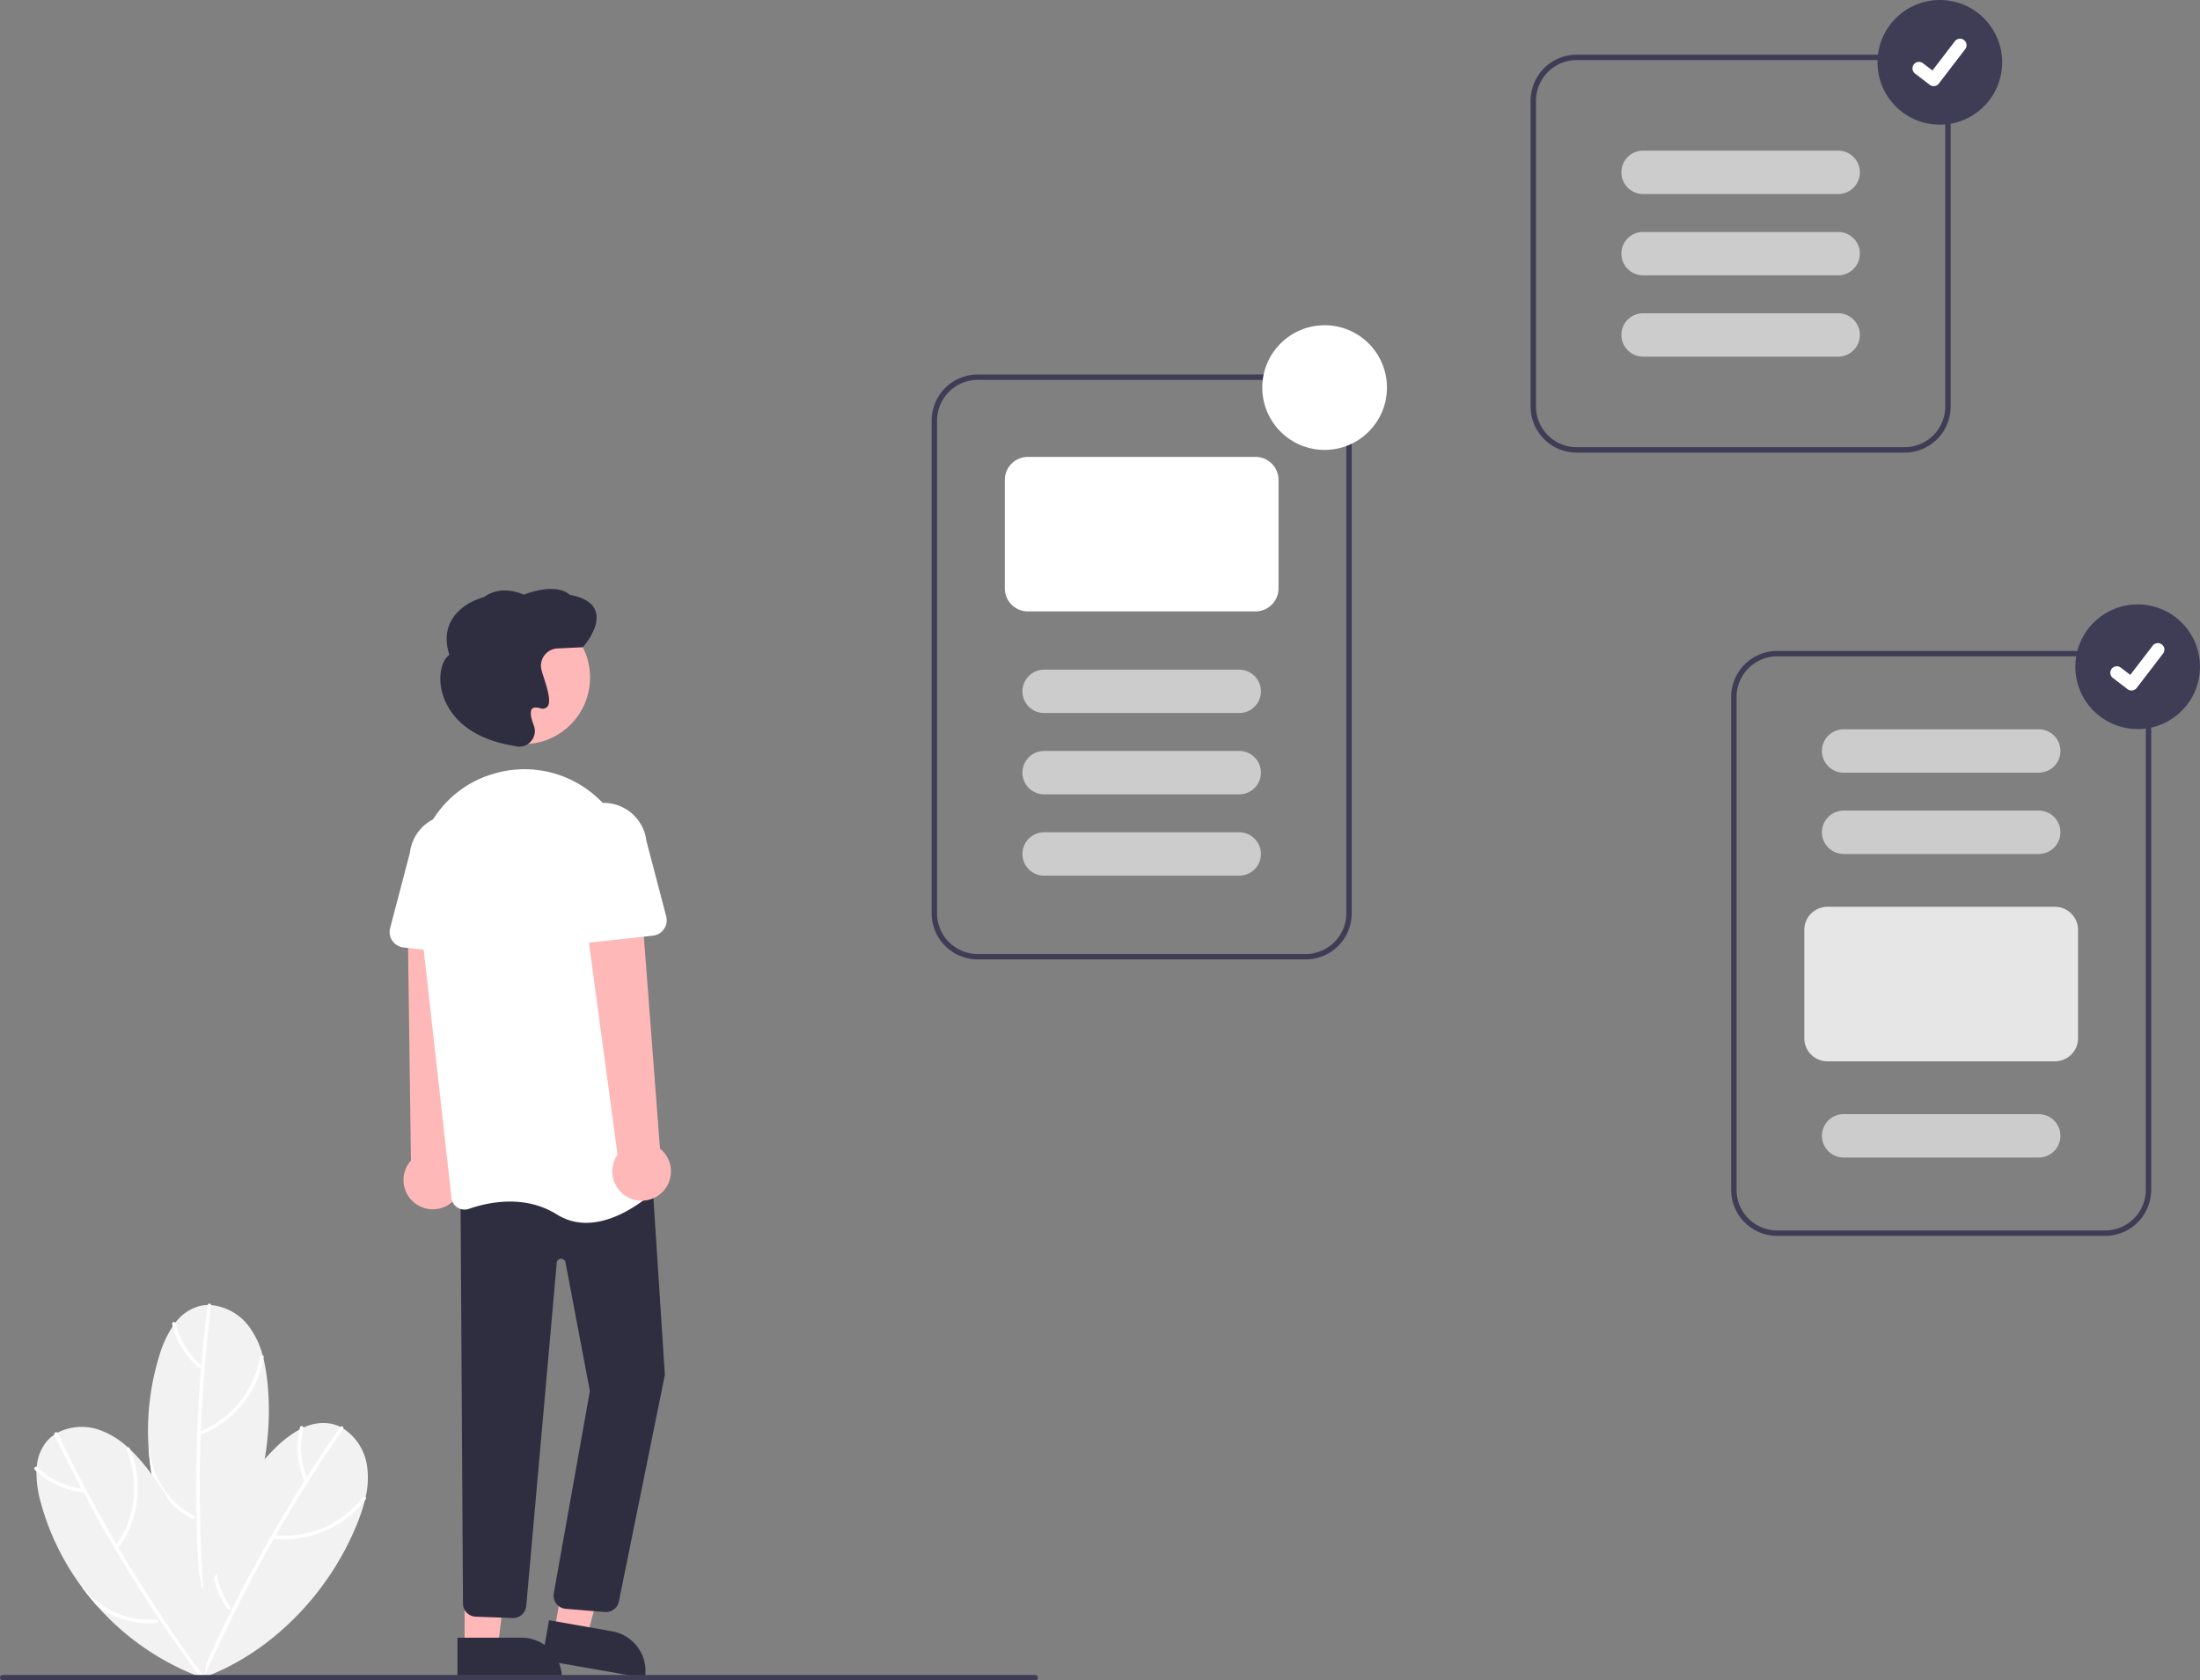 <svg xmlns="http://www.w3.org/2000/svg" width="811.76" height="620" data-name="Layer 1"><rect width="100%" height="100%" fill="#808080" stroke="none"/><path fill="#f2f2f2" d="m74.913 619.032-.038.246a43.47 43.47 0 0 1-.13-.726c-.074-.39-.14-.78-.201-1.173a95.551 95.551 0 0 1 3.908-45.763q1.443-4.308 3.286-8.456a93.747 93.747 0 0 1 19.648-28.71 40.444 40.444 0 0 1 9.113-6.992c.492-.26.988-.508 1.494-.736a16.671 16.671 0 0 1 9.998-1.449 13.636 13.636 0 0 1 3.56 1.195c.394.192.774.403 1.147.628a19.756 19.756 0 0 1 8.647 13.23 30.863 30.863 0 0 1-.435 12.03q-.12.566-.259 1.126a62.705 62.705 0 0 1-2.489 7.73c-9.969 25.65-31.392 48.407-57.25 57.82Z"/><path fill="#fff" d="M125.484 526.55q-11.668 16.767-22.044 34.384-10.363 17.603-19.371 35.958-5.04 10.269-9.638 20.746c-.34.773.806 1.446 1.15.663q8.212-18.703 17.824-36.749 9.606-18.027 20.562-35.29 6.13-9.658 12.666-19.049c.488-.7-.663-1.36-1.149-.662Z"/><path fill="#fff" d="M133.807 552.424a36.426 36.426 0 0 1-23.946 13.878 34.62 34.62 0 0 1-7.994.159c-.852-.081-.858 1.246-.013 1.326a37.75 37.75 0 0 0 27.368-8.648 35.948 35.948 0 0 0 5.735-6.053c.511-.68-.642-1.338-1.15-.662ZM83.883 593.632a30.495 30.495 0 0 1-3.364-6.22 32.17 32.17 0 0 1-2.067-15.796q1.443-4.308 3.286-8.456a.758.758 0 0 1 .062.749 29.115 29.115 0 0 0-1.855 6.461 30.748 30.748 0 0 0 5.09 22.604.54.54 0 0 1 .088.52.723.723 0 0 1-1.24.138ZM110.697 526.618a30.873 30.873 0 0 0 1.36 19.18.667.667 0 0 0 .905.247.68.68 0 0 0 .247-.905 29.381 29.381 0 0 1-1.232-18.173.664.664 0 0 0-1.28-.349Z"/><path fill="#f2f2f2" d="m74.75 586.997.08.236c-.15-.191-.303-.388-.451-.583-.248-.31-.487-.626-.724-.945a95.551 95.551 0 0 1-17.797-42.342q-.723-4.484-1.018-9.015a93.747 93.747 0 0 1 4.064-34.55 40.444 40.444 0 0 1 4.821-10.425c.315-.46.64-.91.981-1.346a16.671 16.671 0 0 1 8.181-5.927 13.635 13.635 0 0 1 3.708-.596c.438-.013.873-.003 1.308.023a19.756 19.756 0 0 1 13.802 7.7 30.863 30.863 0 0 1 5.203 10.855q.156.557.294 1.117a62.704 62.704 0 0 1 1.387 8.002c3.087 27.345-5.313 57.45-23.84 77.796Z"/><path fill="#fff" d="M76.574 481.608q-2.544 20.268-3.549 40.689-1 20.402-.452 40.84.308 11.436 1.103 22.85c.058.842 1.385.906 1.325.053q-1.415-20.378-1.285-40.823.133-20.426 1.815-40.803.942-11.4 2.369-22.753c.106-.847-1.22-.896-1.326-.053Z"/><path fill="#fff" d="M95.963 500.654a36.426 36.426 0 0 1-14.759 23.414 34.62 34.62 0 0 1-7.005 3.853c-.792.325-.18 1.503.604 1.181a37.75 37.75 0 0 0 20.22-20.372 35.948 35.948 0 0 0 2.266-8.023c.137-.84-1.19-.888-1.326-.053ZM70.895 560.337a30.496 30.496 0 0 1-5.87-3.946 32.17 32.17 0 0 1-9.167-13.028q-.723-4.484-1.018-9.015a.758.758 0 0 1 .402.635 29.115 29.115 0 0 0 1.36 6.584 30.748 30.748 0 0 0 15.007 17.652.54.54 0 0 1 .32.42.723.723 0 0 1-1.034.698ZM63.51 488.537a30.873 30.873 0 0 0 10.114 16.353.667.667 0 0 0 .916-.202.68.68 0 0 0-.201-.916 29.381 29.381 0 0 1-9.533-15.52.664.664 0 0 0-1.295.285Z"/><path fill="#f2f2f2" d="m75.324 619.195.194.155c-.23-.08-.464-.164-.694-.248a33.847 33.847 0 0 1-1.119-.406 95.551 95.551 0 0 1-37.799-26.092q-3.024-3.389-5.713-7.048a93.747 93.747 0 0 1-15.183-31.3 40.444 40.444 0 0 1-1.552-11.38c.018-.558.049-1.11.102-1.663a16.672 16.672 0 0 1 3.7-9.4 13.636 13.636 0 0 1 2.804-2.498c.362-.248.734-.473 1.114-.686a19.756 19.756 0 0 1 15.776-.946 30.863 30.863 0 0 1 10.231 6.345q.431.385.85.783a62.704 62.704 0 0 1 5.477 5.995c17.328 21.378 26.463 51.268 21.812 78.39Z"/><path fill="#fff" d="M20.102 529.413q8.772 18.448 18.923 36.195 10.145 17.73 21.615 34.655 6.418 9.47 13.235 18.66c.503.677 1.655.017 1.145-.67q-12.167-16.408-23.069-33.705-10.889-17.282-20.445-35.357-5.347-10.113-10.258-20.447c-.367-.77-1.51-.099-1.146.67Z"/><path fill="#fff" d="M46.697 535.019a36.426 36.426 0 0 1 .174 27.676 34.62 34.62 0 0 1-3.828 7.02c-.492.7.658 1.363 1.146.67a37.75 37.75 0 0 0 6.065-28.055 35.948 35.948 0 0 0-2.412-7.98c-.337-.783-1.48-.108-1.145.669ZM57.717 598.808a30.495 30.495 0 0 1-7.07-.164 32.17 32.17 0 0 1-14.741-6.04q-3.024-3.389-5.713-7.048a.758.758 0 0 1 .681.319 29.116 29.116 0 0 0 4.692 4.815 30.748 30.748 0 0 0 22.151 6.791.54.54 0 0 1 .495.181.723.723 0 0 1-.495 1.146ZM12.827 542.287a30.873 30.873 0 0 0 17.329 8.331c.358.048.66-.339.663-.663a.68.68 0 0 0-.663-.663 29.381 29.381 0 0 1-16.391-7.943c-.615-.593-1.554.344-.938.938Z"/><path fill="#ffb8b8" d="M165.861 444.249a10.743 10.743 0 0 0 1.582-16.397l4.167-93.018-21.215 2.382 1.232 90.984a10.8 10.8 0 0 0 14.234 16.049ZM204.564 601.708l12.075 2.122 11.934-45.563-15.821-3.133-8.188 46.574z"/><path fill="#2f2e41" d="m237.954 619.136-37.949-6.671 2.578-14.662 23.287 4.094a14.887 14.887 0 0 1 12.084 17.24Z"/><path fill="#ffb8b8" d="m171.422 607.752 12.26-.001 5.832-47.288-18.094.001.002 47.288z"/><path fill="#2f2e41" d="m207.326 619.134-38.53.002-.002-14.887h23.644a14.887 14.887 0 0 1 14.888 14.885ZM223.574 594.803a4.75 4.75 0 0 1-.572-.034l-14.43-1.188a4.88 4.88 0 0 1-4.243-5.66l13.325-74.68-9.003-47.474a1.627 1.627 0 0 0-3.22.16l-11.255 126.627a4.924 4.924 0 0 1-5.21 4.438l-13.595-.507a4.888 4.888 0 0 1-4.536-4.63l-.914-151.768 70.481-8.81 4.924 76.04-.02.081-16.99 83.675a4.886 4.886 0 0 1-4.742 3.73Z"/><circle cx="193.159" cy="249.997" r="24.561" fill="#ffb8b8"/><path fill="#fff" d="M216.301 451.179a20.11 20.11 0 0 1-10.857-3.106c-11.897-7.436-25.41-4.48-32.407-2.057a4.88 4.88 0 0 1-4.22-.48 4.81 4.81 0 0 1-2.225-3.552L153.87 328.358c-2.132-19.038 9.336-36.937 27.268-42.56q1.01-.316 2.055-.6a39.569 39.569 0 0 1 32.972 5.722 40.203 40.203 0 0 1 17.167 29.353l10.71 114.387a4.807 4.807 0 0 1-1.527 4.007c-3.755 3.473-14.652 12.51-26.214 12.512Z"/><path fill="#fff" d="m177.56 352.724-28.703-3.156a5.717 5.717 0 0 1-4.906-7.133l7.306-27.847a15.879 15.879 0 0 1 31.557 3.563l1.084 28.676a5.717 5.717 0 0 1-6.338 5.897Z"/><path fill="#ffb8b8" d="M243.927 440.266a10.743 10.743 0 0 0-.405-16.468l-7.073-92.842-20.789 4.68 12.203 90.414a10.8 10.8 0 0 0 16.064 14.216Z"/><path fill="#fff" d="M207.69 346.888a5.711 5.711 0 0 1-1.818-4.4l1.084-28.675a15.879 15.879 0 0 1 31.557-3.563l7.306 27.846a5.717 5.717 0 0 1-4.906 7.134l-28.703 3.156a5.711 5.711 0 0 1-4.52-1.498Z"/><path fill="#2f2e41" d="M191.698 275.483a5.683 5.683 0 0 1-1.297-.151l-.125-.03c-21.594-3.304-26.366-15.812-27.414-21.036-1.084-5.408.15-10.628 2.94-12.655-1.52-4.803-1.277-9.061.728-12.663 3.495-6.28 11.08-8.403 12.098-8.663 6.058-4.47 13.306-1.486 14.625-.881 11.719-4.335 16.198-.727 17.008.08 5.238.94 8.431 2.963 9.491 6.015 1.991 5.73-4.305 12.86-4.574 13.16l-.14.156-9.38.447a6.358 6.358 0 0 0-5.981 7.317 29.604 29.604 0 0 0 .96 3.355c1.602 5.007 2.802 9.283 1.254 10.91a2.51 2.51 0 0 1-2.625.455c-1.467-.392-2.462-.31-2.959.244-.77.86-.535 3.035.663 6.126a5.739 5.739 0 0 1-1.046 5.847 5.568 5.568 0 0 1-4.226 1.967Z"/><path fill="#3f3d56" d="M481.76 354h-121a17.02 17.02 0 0 1-17-17V155.168a17.02 17.02 0 0 1 17-17h121a17.02 17.02 0 0 1 17 17V337a17.02 17.02 0 0 1-17 17Zm-121-213.832a15.017 15.017 0 0 0-15 15V337a15.017 15.017 0 0 0 15 15h121a15.017 15.017 0 0 0 15-15V155.168a15.017 15.017 0 0 0-15-15Z"/><path fill="#fff" d="M463.26 225.584h-84a8.51 8.51 0 0 1-8.5-8.5v-40a8.51 8.51 0 0 1 8.5-8.5h84a8.51 8.51 0 0 1 8.5 8.5v40a8.51 8.51 0 0 1-8.5 8.5Z"/><path fill="#ccc" d="M457.26 263.084h-72a8 8 0 1 1 0-16h72a8 8 0 0 1 0 16ZM457.26 293.084h-72a8 8 0 1 1 0-16h72a8 8 0 0 1 0 16ZM457.26 323.084h-72a8 8 0 1 1 0-16h72a8 8 0 0 1 0 16Z"/><path fill="#3f3d56" d="M776.76 456h-121a17.02 17.02 0 0 1-17-17V257.168a17.02 17.02 0 0 1 17-17h121a17.02 17.02 0 0 1 17 17V439a17.02 17.02 0 0 1-17 17Zm-121-213.832a15.017 15.017 0 0 0-15 15V439a15.017 15.017 0 0 0 15 15h121a15.017 15.017 0 0 0 15-15V257.168a15.017 15.017 0 0 0-15-15Z"/><path fill="#ccc" d="M752.26 285.084h-72a8 8 0 1 1 0-16h72a8 8 0 0 1 0 16ZM752.26 315.084h-72a8 8 0 1 1 0-16h72a8 8 0 0 1 0 16Z"/><path fill="#e6e6e6" d="M758.26 391.584h-84a8.51 8.51 0 0 1-8.5-8.5v-40a8.51 8.51 0 0 1 8.5-8.5h84a8.51 8.51 0 0 1 8.5 8.5v40a8.51 8.51 0 0 1-8.5 8.5Z"/><path fill="#ccc" d="M752.26 427.084h-72a8 8 0 1 1 0-16h72a8 8 0 0 1 0 16Z"/><path fill="#3f3d56" d="M702.76 167h-121a17.02 17.02 0 0 1-17-17V37.168a17.02 17.02 0 0 1 17-17h121a17.02 17.02 0 0 1 17 17V150a17.02 17.02 0 0 1-17 17Zm-121-144.832a15.017 15.017 0 0 0-15 15V150a15.017 15.017 0 0 0 15 15h121a15.017 15.017 0 0 0 15-15V37.168a15.017 15.017 0 0 0-15-15Z"/><path fill="#ccc" d="M678.26 131.584h-72a8 8 0 1 1 0-16h72a8 8 0 0 1 0 16ZM678.26 101.584h-72a8 8 0 1 1 0-16h72a8 8 0 0 1 0 16ZM678.26 71.584h-72a8 8 0 1 1 0-16h72a8 8 0 0 1 0 16Z"/><circle cx="488.76" cy="143" r="23" fill="#fff"/><path fill="#fff" d="M486.48 151.774a2.385 2.385 0 0 1-1.435-.477l-.026-.019-5.405-4.138a2.401 2.401 0 1 1 2.92-3.813l3.502 2.685 8.274-10.79a2.401 2.401 0 0 1 3.366-.445l-.051.07.053-.069a2.404 2.404 0 0 1 .444 3.367l-9.731 12.692a2.402 2.402 0 0 1-1.911.937Z"/><circle cx="788.76" cy="246" r="23" fill="#3f3d56"/><path fill="#fff" d="M786.48 254.774a2.385 2.385 0 0 1-1.435-.477l-.026-.019-5.405-4.138a2.401 2.401 0 1 1 2.92-3.813l3.502 2.685 8.274-10.79a2.401 2.401 0 0 1 3.366-.445l-.051.07.053-.069a2.404 2.404 0 0 1 .444 3.367l-9.731 12.692a2.402 2.402 0 0 1-1.911.937Z"/><circle cx="715.76" cy="23" r="23" fill="#3f3d56"/><path fill="#fff" d="M713.48 31.774a2.385 2.385 0 0 1-1.435-.477l-.026-.019-5.405-4.138a2.401 2.401 0 1 1 2.92-3.813l3.502 2.685 8.274-10.79a2.401 2.401 0 0 1 3.366-.445l-.051.07.053-.069a2.404 2.404 0 0 1 .444 3.367l-9.731 12.692a2.402 2.402 0 0 1-1.911.937Z"/><path fill="#3f3d56" d="M382 620H1a1 1 0 0 1 0-2h381a1 1 0 1 1 0 2Z"/></svg>